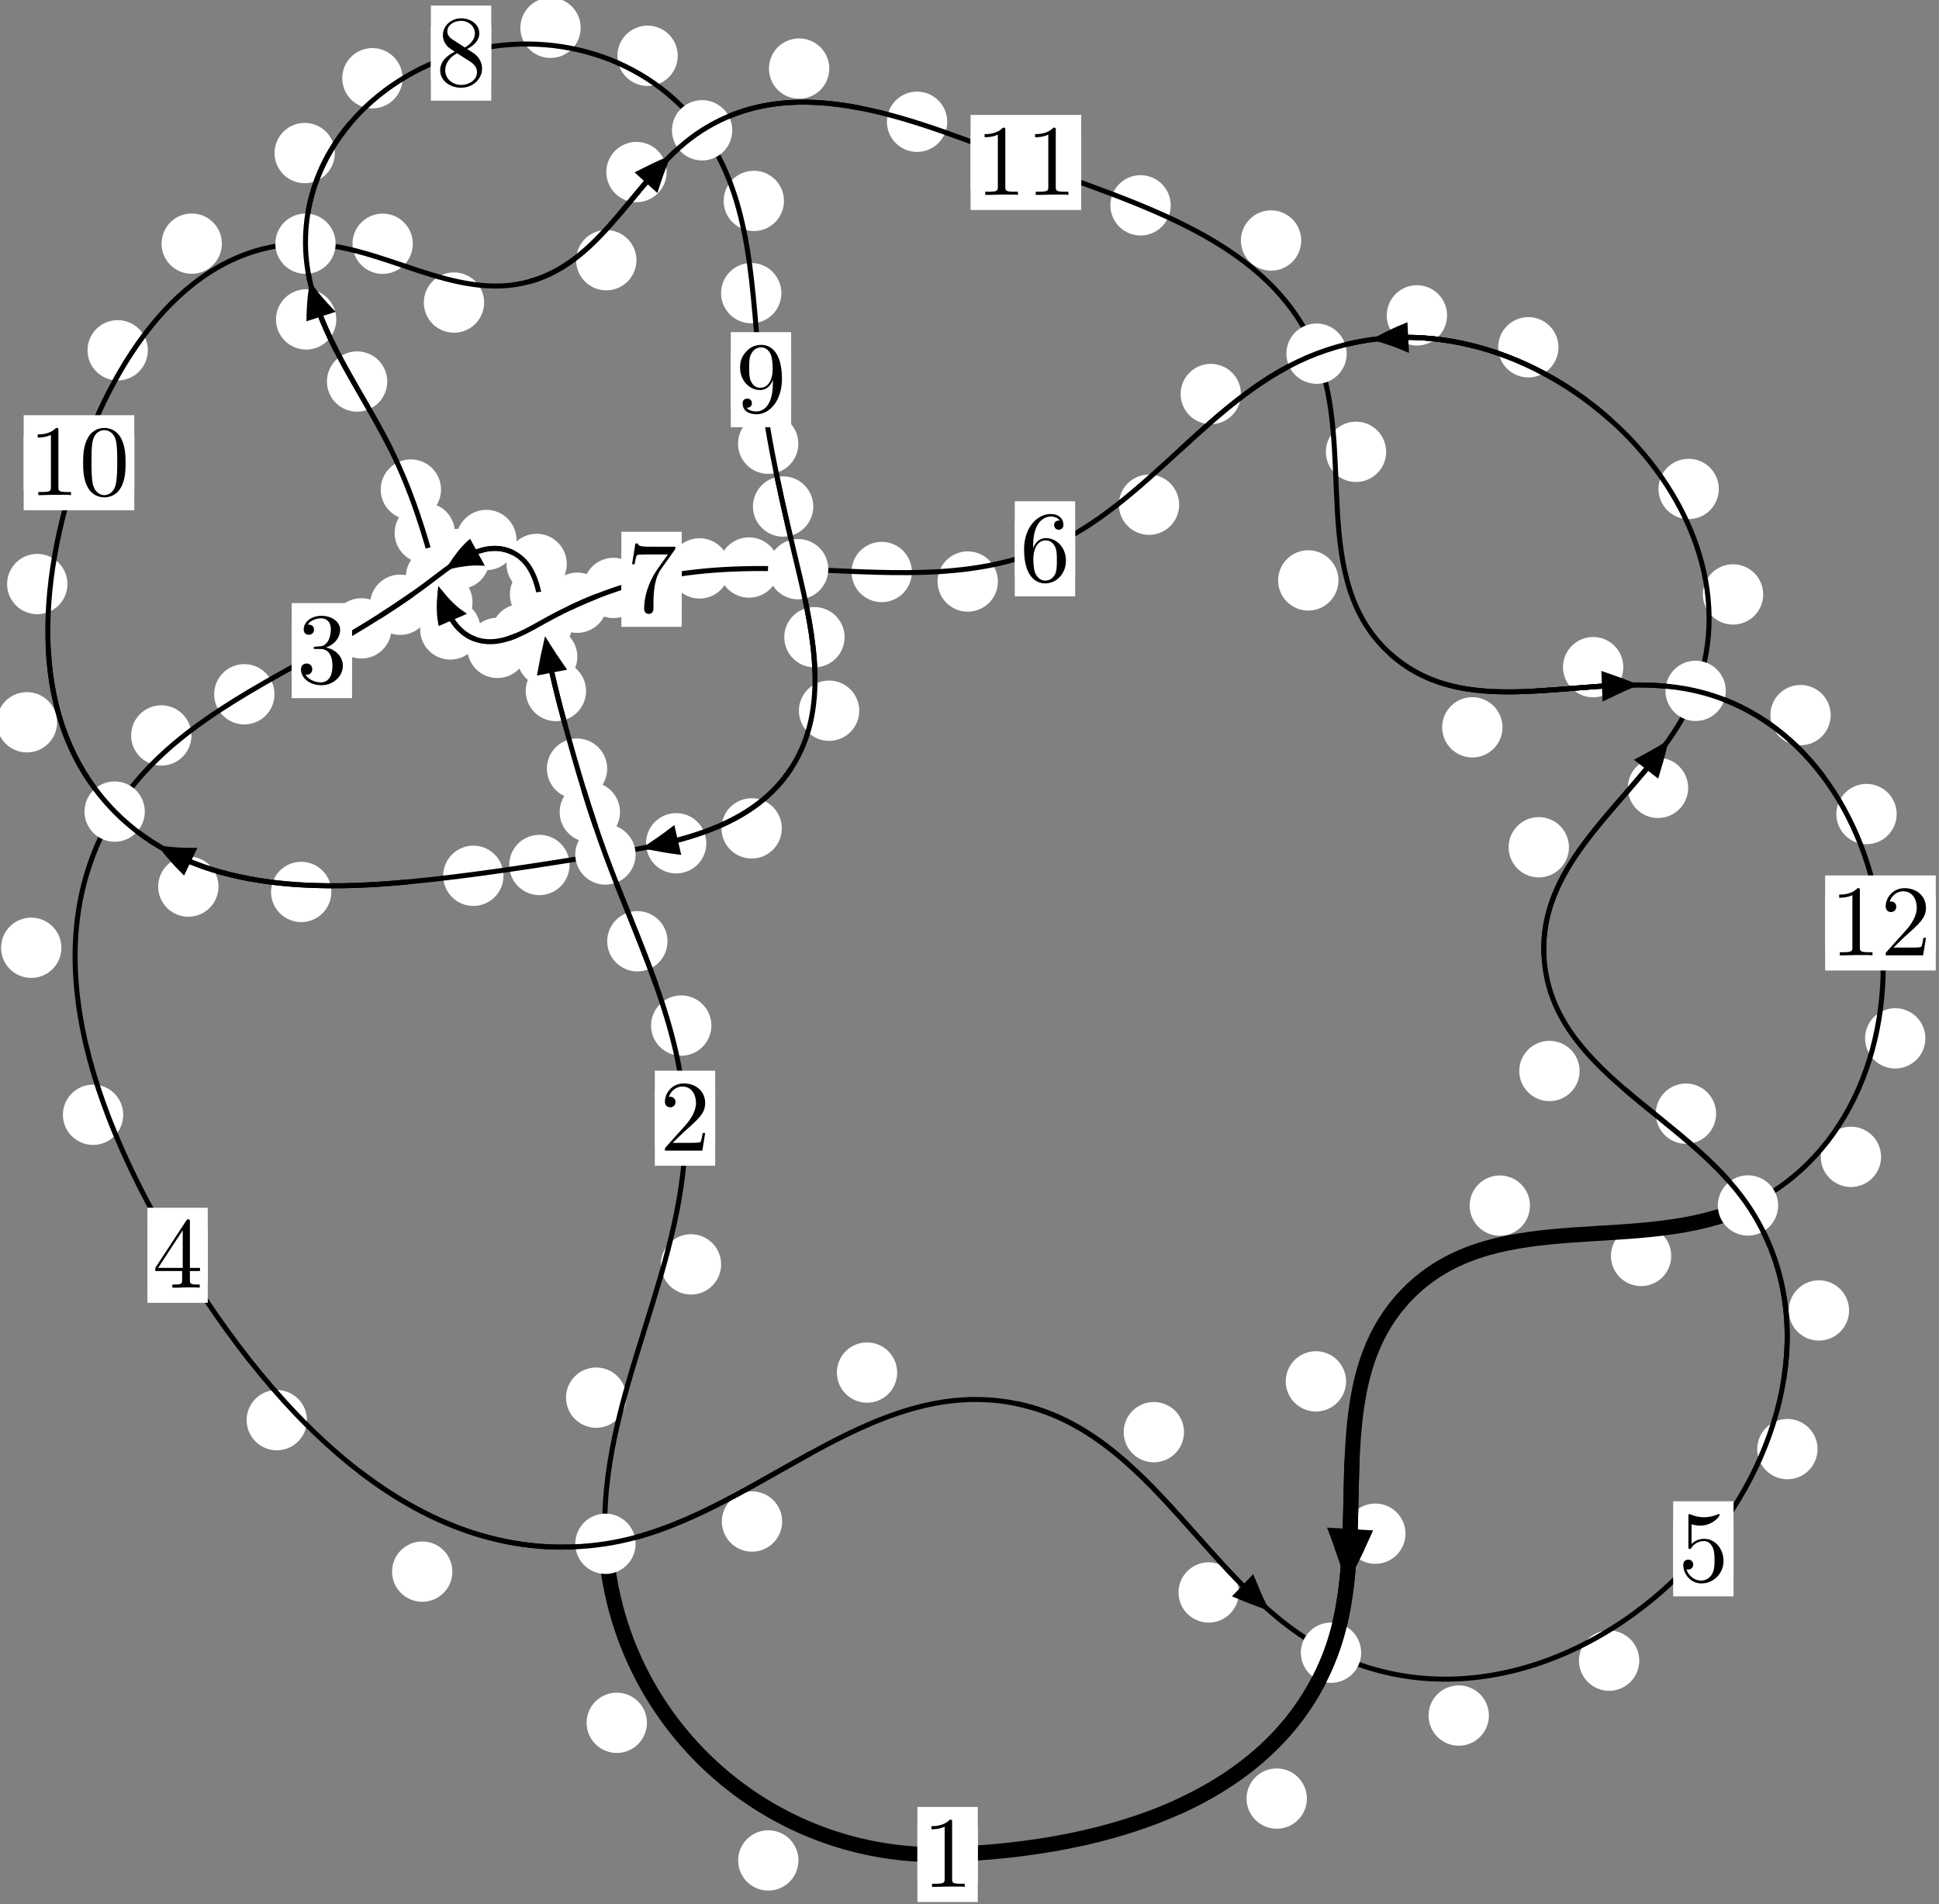 <?xml version="1.0"?>
<!-- Created by MetaPost 1.999 on 2021.07.05:2353 -->
<svg version="1.1" xmlns="http://www.w3.org/2000/svg" xmlns:xlink="http://www.w3.org/1999/xlink" width="192.158" height="188.737" viewBox="0 0 192.158 188.737">
<rect x="0" y="0" width="192.158" height="188.737" fill="#808080" stroke="none"/>
<!-- Original BoundingBox: -60.320724 -35.503189 131.837463 153.233368 -->
  <defs>
    <g transform="scale(0.01,0.01)" id="GLYPHcmr10_48">
      <path style="fill-rule: evenodd;" d="M460 -320C460 -400,455 -480,420 -554C374 -650,292 -666,250 -666C190 -666,117 -640,76 -547C44 -478,39 -400,39 -320C39 -245,43 -155,84 -79C127 2,200 22,249 22C303 22,379 1,423 -94C455 -163,460 -241,460 -320M249 -0C210 -0,151 -25,133 -121C122 -181,122 -273,122 -332C122 -396,122 -462,130 -516C149 -635,224 -644,249 -644C282 -644,348 -626,367 -527C377 -471,377 -395,377 -332C377 -257,377 -189,366 -125C351 -30,294 -0,249 -0"></path>
    </g>
    <g transform="scale(0.01,0.01)" id="GLYPHcmr10_49">
      <path style="fill-rule: evenodd;" d="M294 -640C294 -664,294 -666,271 -666C209 -602,121 -602,89 -602L89 -571C109 -571,168 -571,220 -597L220 -79C220 -43,217 -31,127 -31L95 -31L95 -0L257 -0L130 -3L217 -3L257 -3L297 -3L384 -3L419 -0L419 -31L387 -31C297 -31,294 -42,294 -79"></path>
    </g>
    <g transform="scale(0.01,0.01)" id="GLYPHcmr10_50">
      <path style="fill-rule: evenodd;" d="M127 -77L233 -180C389 -318,449 -372,449 -472C449 -586,359 -666,237 -666C124 -666,50 -574,50 -485C50 -429,100 -429,103 -429C120 -429,155 -441,155 -482C155 -508,137 -534,102 -534C94 -534,92 -534,89 -533C112 -598,166 -635,224 -635C315 -635,358 -554,358 -472C358 -392,308 -313,253 -251L61 -37C50 -26,50 -24,50 -0L421 -0L449 -174L424 -174C419 -144,412 -100,402 -85C395 -77,329 -77,307 -77"></path>
    </g>
    <g transform="scale(0.01,0.01)" id="GLYPHcmr10_51">
      <path style="fill-rule: evenodd;" d="M290 -352C372 -379,430 -449,430 -528C430 -610,342 -666,246 -666C145 -666,69 -606,69 -530C69 -497,91 -478,120 -478C151 -478,171 -500,171 -529C171 -579,124 -579,109 -579C140 -628,206 -641,242 -641C283 -641,338 -619,338 -529C338 -517,336 -459,310 -415C280 -367,246 -364,221 -363C213 -362,189 -360,182 -360C174 -359,167 -358,167 -348C167 -337,174 -337,191 -337L235 -337C317 -337,354 -269,354 -171C354 -35,285 -6,241 -6C198 -6,123 -23,88 -82C123 -77,154 -99,154 -137C154 -173,127 -193,98 -193C74 -193,42 -179,42 -135C42 -44,135 22,244 22C366 22,457 -69,457 -171C457 -253,394 -331,290 -352"></path>
    </g>
    <g transform="scale(0.01,0.01)" id="GLYPHcmr10_52">
      <path style="fill-rule: evenodd;" d="M294 -165L294 -78C294 -42,292 -31,218 -31L197 -31L197 -0L332 -0L238 -3L290 -3L332 -3L374 -3L427 -3L468 -0L468 -31L447 -31C373 -31,371 -42,371 -78L371 -165L471 -165L471 -196L371 -196L371 -651C371 -671,371 -677,355 -677C346 -677,343 -677,335 -665L28 -196L28 -165M300 -196L56 -196L300 -569"></path>
    </g>
    <g transform="scale(0.01,0.01)" id="GLYPHcmr10_53">
      <path style="fill-rule: evenodd;" d="M449 -201C449 -320,367 -420,259 -420C211 -420,168 -404,132 -369L132 -564C152 -558,185 -551,217 -551C340 -551,410 -642,410 -655C410 -661,407 -666,400 -666C399 -666,397 -666,392 -663C372 -654,323 -634,256 -634C216 -634,170 -641,123 -662C115 -665,113 -665,111 -665C101 -665,101 -657,101 -641L101 -345C101 -327,101 -319,115 -319C122 -319,124 -322,128 -328C139 -344,176 -398,257 -398C309 -398,334 -352,342 -334C358 -297,360 -258,360 -208C360 -173,360 -113,336 -71C312 -32,275 -6,229 -6C156 -6,99 -59,82 -118C85 -117,88 -116,99 -116C132 -116,149 -141,149 -165C149 -189,132 -214,99 -214C85 -214,50 -207,50 -161C50 -75,119 22,231 22C347 22,449 -74,449 -201"></path>
    </g>
    <g transform="scale(0.01,0.01)" id="GLYPHcmr10_54">
      <path style="fill-rule: evenodd;" d="M132 -328L132 -352C132 -605,256 -641,307 -641C331 -641,373 -635,395 -601C380 -601,340 -601,340 -556C340 -525,364 -510,386 -510C402 -510,432 -519,432 -558C432 -618,388 -666,305 -666C177 -666,42 -537,42 -316C42 -49,158 22,251 22C362 22,457 -72,457 -204C457 -331,368 -427,257 -427C189 -427,152 -376,132 -328M251 -6C188 -6,158 -66,152 -81C134 -128,134 -208,134 -226C134 -304,166 -404,256 -404C272 -404,318 -404,349 -342C367 -305,367 -254,367 -205C367 -157,367 -107,350 -71C320 -11,274 -6,251 -6"></path>
    </g>
    <g transform="scale(0.01,0.01)" id="GLYPHcmr10_55">
      <path style="fill-rule: evenodd;" d="M476 -609C485 -621,485 -623,485 -644L242 -644C120 -644,118 -657,114 -676L89 -676L56 -470L81 -470C84 -486,93 -549,106 -561C113 -567,191 -567,204 -567L411 -567C400 -551,321 -442,299 -409C209 -274,176 -135,176 -33C176 -23,176 22,222 22C268 22,268 -23,268 -33L268 -84C268 -139,271 -194,279 -248C283 -271,297 -357,341 -419"></path>
    </g>
    <g transform="scale(0.01,0.01)" id="GLYPHcmr10_56">
      <path style="fill-rule: evenodd;" d="M163 -457C117 -487,113 -521,113 -538C113 -599,178 -641,249 -641C322 -641,386 -589,386 -517C386 -460,347 -412,287 -377M309 -362C381 -399,430 -451,430 -517C430 -609,341 -666,250 -666C150 -666,69 -592,69 -499C69 -481,71 -436,113 -389C124 -377,161 -352,186 -335C128 -306,42 -250,42 -151C42 -45,144 22,249 22C362 22,457 -61,457 -168C457 -204,446 -249,408 -291C389 -312,373 -322,309 -362M209 -320L332 -242C360 -223,407 -193,407 -132C407 -58,332 -6,250 -6C164 -6,92 -68,92 -151C92 -209,124 -273,209 -320"></path>
    </g>
    <g transform="scale(0.01,0.01)" id="GLYPHcmr10_57">
      <path style="fill-rule: evenodd;" d="M367 -318L367 -286C367 -52,263 -6,205 -6C188 -6,134 -8,107 -42C151 -42,159 -71,159 -88C159 -119,135 -134,113 -134C97 -134,67 -125,67 -86C67 -19,121 22,206 22C335 22,457 -114,457 -329C457 -598,342 -666,253 -666C198 -666,149 -648,106 -603C65 -558,42 -516,42 -441C42 -316,130 -218,242 -218C303 -218,344 -260,367 -318M243 -241C227 -241,181 -241,150 -304C132 -341,132 -391,132 -440C132 -494,132 -541,153 -578C180 -628,218 -641,253 -641C299 -641,332 -607,349 -562C361 -530,365 -467,365 -421C365 -338,331 -241,243 -241"></path>
    </g>
  </defs>
  <path d="M79.129 184.38C79.129 183.588,78.814 182.827,78.254 182.267C77.693 181.707,76.933 181.392,76.14 181.392C75.348 181.392,74.587 181.707,74.027 182.267C73.466 182.827,73.152 183.588,73.152 184.38C73.152 185.173,73.466 185.933,74.027 186.494C74.587 187.054,75.348 187.369,76.14 187.369C76.933 187.369,77.693 187.054,78.254 186.494C78.814 185.933,79.129 185.173,79.129 184.38Z" style="fill: rgb(100%,100%,100%);stroke: none;"></path>
  <path d="M96.897 183.793C96.897 183,96.582 182.24,96.021 181.68C95.461 181.119,94.701 180.804,93.908 180.804C93.115 180.804,92.355 181.119,91.795 181.68C91.234 182.24,90.919 183,90.919 183.793C90.919 184.586,91.234 185.346,91.795 185.906C92.355 186.467,93.115 186.782,93.908 186.782C94.701 186.782,95.461 186.467,96.021 185.906C96.582 185.346,96.897 184.586,96.897 183.793Z" style="fill: rgb(100%,100%,100%);stroke: none;"></path>
  <path d="M62.073 138.516C62.073 137.723,61.758 136.963,61.197 136.402C60.637 135.842,59.877 135.527,59.084 135.527C58.291 135.527,57.531 135.842,56.971 136.402C56.41 136.963,56.095 137.723,56.095 138.516C56.095 139.308,56.41 140.069,56.971 140.629C57.531 141.19,58.291 141.505,59.084 141.505C59.877 141.505,60.637 141.19,61.197 140.629C61.758 140.069,62.073 139.308,62.073 138.516Z" style="fill: rgb(100%,100%,100%);stroke: none;"></path>
  <path d="M64.111 170.742C64.111 169.949,63.796 169.189,63.235 168.629C62.675 168.068,61.915 167.753,61.122 167.753C60.329 167.753,59.569 168.068,59.009 168.629C58.448 169.189,58.133 169.949,58.133 170.742C58.133 171.535,58.448 172.295,59.009 172.855C59.569 173.416,60.329 173.731,61.122 173.731C61.915 173.731,62.675 173.416,63.235 172.855C63.796 172.295,64.111 171.535,64.111 170.742Z" style="fill: rgb(100%,100%,100%);stroke: none;"></path>
  <path d="M70.499 101.64C70.499 100.847,70.184 100.087,69.623 99.527C69.063 98.966,68.303 98.651,67.51 98.651C66.717 98.651,65.957 98.966,65.397 99.527C64.836 100.087,64.521 100.847,64.521 101.64C64.521 102.433,64.836 103.193,65.397 103.753C65.957 104.314,66.717 104.629,67.51 104.629C68.303 104.629,69.063 104.314,69.623 103.753C70.184 103.193,70.499 102.433,70.499 101.64Z" style="fill: rgb(100%,100%,100%);stroke: none;"></path>
  <path d="M71.466 125.309C71.466 124.516,71.151 123.756,70.59 123.196C70.03 122.635,69.27 122.32,68.477 122.32C67.684 122.32,66.924 122.635,66.364 123.196C65.803 123.756,65.488 124.516,65.488 125.309C65.488 126.102,65.803 126.862,66.364 127.422C66.924 127.983,67.684 128.298,68.477 128.298C69.27 128.298,70.03 127.983,70.59 127.422C71.151 126.862,71.466 126.102,71.466 125.309Z" style="fill: rgb(100%,100%,100%);stroke: none;"></path>
  <path d="M61.442 80.48C61.442 79.687,61.127 78.927,60.566 78.367C60.006 77.806,59.246 77.491,58.453 77.491C57.66 77.491,56.9 77.806,56.34 78.367C55.779 78.927,55.464 79.687,55.464 80.48C55.464 81.273,55.779 82.033,56.34 82.593C56.9 83.154,57.66 83.469,58.453 83.469C59.246 83.469,60.006 83.154,60.566 82.593C61.127 82.033,61.442 81.273,61.442 80.48Z" style="fill: rgb(100%,100%,100%);stroke: none;"></path>
  <path d="M66.151 93.286C66.151 92.493,65.836 91.733,65.276 91.173C64.715 90.612,63.955 90.297,63.162 90.297C62.37 90.297,61.61 90.612,61.049 91.173C60.489 91.733,60.174 92.493,60.174 93.286C60.174 94.079,60.489 94.839,61.049 95.399C61.61 95.96,62.37 96.275,63.162 96.275C63.955 96.275,64.715 95.96,65.276 95.399C65.836 94.839,66.151 94.079,66.151 93.286Z" style="fill: rgb(100%,100%,100%);stroke: none;"></path>
  <path d="M58.079 68.486C58.079 67.693,57.764 66.933,57.203 66.372C56.643 65.812,55.883 65.497,55.09 65.497C54.297 65.497,53.537 65.812,52.977 66.372C52.416 66.933,52.101 67.693,52.101 68.486C52.101 69.278,52.416 70.038,52.977 70.599C53.537 71.159,54.297 71.474,55.09 71.474C55.883 71.474,56.643 71.159,57.203 70.599C57.764 70.038,58.079 69.278,58.079 68.486Z" style="fill: rgb(100%,100%,100%);stroke: none;"></path>
  <path d="M60.173 76.179C60.173 75.386,59.859 74.626,59.298 74.065C58.738 73.505,57.977 73.19,57.185 73.19C56.392 73.19,55.632 73.505,55.071 74.065C54.511 74.626,54.196 75.386,54.196 76.179C54.196 76.971,54.511 77.732,55.071 78.292C55.632 78.853,56.392 79.167,57.185 79.167C57.977 79.167,58.738 78.853,59.298 78.292C59.859 77.732,60.173 76.971,60.173 76.179Z" style="fill: rgb(100%,100%,100%);stroke: none;"></path>
  <path d="M56.506 58.909C56.506 58.116,56.191 57.356,55.631 56.796C55.07 56.235,54.31 55.92,53.518 55.92C52.725 55.92,51.965 56.235,51.404 56.796C50.844 57.356,50.529 58.116,50.529 58.909C50.529 59.702,50.844 60.462,51.404 61.022C51.965 61.583,52.725 61.898,53.518 61.898C54.31 61.898,55.07 61.583,55.631 61.022C56.191 60.462,56.506 59.702,56.506 58.909Z" style="fill: rgb(100%,100%,100%);stroke: none;"></path>
  <path d="M57.215 65.094C57.215 64.301,56.9 63.541,56.339 62.98C55.779 62.42,55.019 62.105,54.226 62.105C53.433 62.105,52.673 62.42,52.113 62.98C51.552 63.541,51.237 64.301,51.237 65.094C51.237 65.886,51.552 66.647,52.113 67.207C52.673 67.768,53.433 68.082,54.226 68.082C55.019 68.082,55.779 67.768,56.339 67.207C56.9 66.647,57.215 65.886,57.215 65.094Z" style="fill: rgb(100%,100%,100%);stroke: none;"></path>
  <path d="M51.188 53.517C51.188 52.724,50.873 51.964,50.312 51.403C49.752 50.843,48.992 50.528,48.199 50.528C47.406 50.528,46.646 50.843,46.086 51.403C45.525 51.964,45.21 52.724,45.21 53.517C45.21 54.309,45.525 55.069,46.086 55.63C46.646 56.19,47.406 56.505,48.199 56.505C48.992 56.505,49.752 56.19,50.312 55.63C50.873 55.069,51.188 54.309,51.188 53.517Z" style="fill: rgb(100%,100%,100%);stroke: none;"></path>
  <path d="M56.17 55.891C56.17 55.098,55.855 54.338,55.294 53.778C54.734 53.217,53.974 52.902,53.181 52.902C52.388 52.902,51.628 53.217,51.068 53.778C50.507 54.338,50.192 55.098,50.192 55.891C50.192 56.684,50.507 57.444,51.068 58.004C51.628 58.565,52.388 58.88,53.181 58.88C53.974 58.88,54.734 58.565,55.294 58.004C55.855 57.444,56.17 56.684,56.17 55.891Z" style="fill: rgb(100%,100%,100%);stroke: none;"></path>
  <path d="M42.643 59.935C42.643 59.142,42.328 58.382,41.768 57.822C41.207 57.261,40.447 56.946,39.654 56.946C38.862 56.946,38.101 57.261,37.541 57.822C36.98 58.382,36.666 59.142,36.666 59.935C36.666 60.728,36.98 61.488,37.541 62.048C38.101 62.609,38.862 62.924,39.654 62.924C40.447 62.924,41.207 62.609,41.768 62.048C42.328 61.488,42.643 60.728,42.643 59.935Z" style="fill: rgb(100%,100%,100%);stroke: none;"></path>
  <path d="M48.515 55.389C48.515 54.596,48.2 53.836,47.639 53.275C47.079 52.715,46.319 52.4,45.526 52.4C44.733 52.4,43.973 52.715,43.413 53.275C42.852 53.836,42.537 54.596,42.537 55.389C42.537 56.181,42.852 56.941,43.413 57.502C43.973 58.062,44.733 58.377,45.526 58.377C46.319 58.377,47.079 58.062,47.639 57.502C48.2 56.941,48.515 56.181,48.515 55.389Z" style="fill: rgb(100%,100%,100%);stroke: none;"></path>
  <path d="M27.202 68.808C27.202 68.016,26.887 67.255,26.326 66.695C25.766 66.135,25.006 65.82,24.213 65.82C23.42 65.82,22.66 66.135,22.1 66.695C21.539 67.255,21.224 68.016,21.224 68.808C21.224 69.601,21.539 70.361,22.1 70.922C22.66 71.482,23.42 71.797,24.213 71.797C25.006 71.797,25.766 71.482,26.326 70.922C26.887 70.361,27.202 69.601,27.202 68.808Z" style="fill: rgb(100%,100%,100%);stroke: none;"></path>
  <path d="M38.8 62.276C38.8 61.483,38.485 60.723,37.925 60.162C37.364 59.602,36.604 59.287,35.811 59.287C35.019 59.287,34.259 59.602,33.698 60.162C33.138 60.723,32.823 61.483,32.823 62.276C32.823 63.068,33.138 63.828,33.698 64.389C34.259 64.949,35.019 65.264,35.811 65.264C36.604 65.264,37.364 64.949,37.925 64.389C38.485 63.828,38.8 63.068,38.8 62.276Z" style="fill: rgb(100%,100%,100%);stroke: none;"></path>
  <path d="M6.084 93.931C6.084 93.138,5.769 92.378,5.208 91.817C4.648 91.257,3.887 90.942,3.095 90.942C2.302 90.942,1.542 91.257,0.981 91.817C0.421 92.378,0.106 93.138,0.106 93.931C0.106 94.723,0.421 95.483,0.981 96.044C1.542 96.604,2.302 96.919,3.095 96.919C3.887 96.919,4.648 96.604,5.208 96.044C5.769 95.483,6.084 94.723,6.084 93.931Z" style="fill: rgb(100%,100%,100%);stroke: none;"></path>
  <path d="M18.973 72.888C18.973 72.095,18.658 71.335,18.097 70.775C17.537 70.214,16.777 69.899,15.984 69.899C15.191 69.899,14.431 70.214,13.871 70.775C13.31 71.335,12.995 72.095,12.995 72.888C12.995 73.681,13.31 74.441,13.871 75.001C14.431 75.562,15.191 75.877,15.984 75.877C16.777 75.877,17.537 75.562,18.097 75.001C18.658 74.441,18.973 73.681,18.973 72.888Z" style="fill: rgb(100%,100%,100%);stroke: none;"></path>
  <path d="M30.419 140.747C30.419 139.955,30.104 139.195,29.543 138.634C28.983 138.074,28.223 137.759,27.43 137.759C26.637 137.759,25.877 138.074,25.317 138.634C24.756 139.195,24.441 139.955,24.441 140.747C24.441 141.54,24.756 142.3,25.317 142.861C25.877 143.421,26.637 143.736,27.43 143.736C28.223 143.736,28.983 143.421,29.543 142.861C30.104 142.3,30.419 141.54,30.419 140.747Z" style="fill: rgb(100%,100%,100%);stroke: none;"></path>
  <path d="M12.212 110.483C12.212 109.69,11.897 108.93,11.336 108.369C10.776 107.809,10.016 107.494,9.223 107.494C8.43 107.494,7.67 107.809,7.11 108.369C6.549 108.93,6.234 109.69,6.234 110.483C6.234 111.275,6.549 112.036,7.11 112.596C7.67 113.157,8.43 113.471,9.223 113.471C10.016 113.471,10.776 113.157,11.336 112.596C11.897 112.036,12.212 111.275,12.212 110.483Z" style="fill: rgb(100%,100%,100%);stroke: none;"></path>
  <path d="M77.513 150.793C77.513 150,77.198 149.24,76.638 148.68C76.077 148.119,75.317 147.804,74.524 147.804C73.732 147.804,72.971 148.119,72.411 148.68C71.85 149.24,71.536 150,71.536 150.793C71.536 151.586,71.85 152.346,72.411 152.906C72.971 153.467,73.732 153.782,74.524 153.782C75.317 153.782,76.077 153.467,76.638 152.906C77.198 152.346,77.513 151.586,77.513 150.793Z" style="fill: rgb(100%,100%,100%);stroke: none;"></path>
  <path d="M44.831 155.759C44.831 154.966,44.517 154.206,43.956 153.646C43.396 153.085,42.635 152.77,41.843 152.77C41.05 152.77,40.29 153.085,39.729 153.646C39.169 154.206,38.854 154.966,38.854 155.759C38.854 156.552,39.169 157.312,39.729 157.872C40.29 158.433,41.05 158.748,41.843 158.748C42.635 158.748,43.396 158.433,43.956 157.872C44.517 157.312,44.831 156.552,44.831 155.759Z" style="fill: rgb(100%,100%,100%);stroke: none;"></path>
  <path d="M117.337 141.937C117.337 141.144,117.022 140.384,116.462 139.823C115.901 139.263,115.141 138.948,114.348 138.948C113.556 138.948,112.795 139.263,112.235 139.823C111.674 140.384,111.359 141.144,111.359 141.937C111.359 142.729,111.674 143.489,112.235 144.05C112.795 144.61,113.556 144.925,114.348 144.925C115.141 144.925,115.901 144.61,116.462 144.05C117.022 143.489,117.337 142.729,117.337 141.937Z" style="fill: rgb(100%,100%,100%);stroke: none;"></path>
  <path d="M88.912 136.031C88.912 135.238,88.597 134.478,88.037 133.917C87.476 133.357,86.716 133.042,85.923 133.042C85.131 133.042,84.37 133.357,83.81 133.917C83.25 134.478,82.935 135.238,82.935 136.031C82.935 136.823,83.25 137.584,83.81 138.144C84.37 138.704,85.131 139.019,85.923 139.019C86.716 139.019,87.476 138.704,88.037 138.144C88.597 137.584,88.912 136.823,88.912 136.031Z" style="fill: rgb(100%,100%,100%);stroke: none;"></path>
  <path d="M147.551 170.024C147.551 169.231,147.236 168.471,146.676 167.91C146.115 167.35,145.355 167.035,144.562 167.035C143.77 167.035,143.009 167.35,142.449 167.91C141.888 168.471,141.573 169.231,141.573 170.024C141.573 170.816,141.888 171.576,142.449 172.137C143.009 172.697,143.77 173.012,144.562 173.012C145.355 173.012,146.115 172.697,146.676 172.137C147.236 171.576,147.551 170.816,147.551 170.024Z" style="fill: rgb(100%,100%,100%);stroke: none;"></path>
  <path d="M122.769 157.823C122.769 157.03,122.454 156.27,121.893 155.71C121.333 155.149,120.573 154.834,119.78 154.834C118.987 154.834,118.227 155.149,117.667 155.71C117.106 156.27,116.791 157.03,116.791 157.823C116.791 158.616,117.106 159.376,117.667 159.936C118.227 160.497,118.987 160.812,119.78 160.812C120.573 160.812,121.333 160.497,121.893 159.936C122.454 159.376,122.769 158.616,122.769 157.823Z" style="fill: rgb(100%,100%,100%);stroke: none;"></path>
  <path d="M180.121 143.617C180.121 142.824,179.807 142.064,179.246 141.504C178.686 140.943,177.925 140.628,177.133 140.628C176.34 140.628,175.58 140.943,175.019 141.504C174.459 142.064,174.144 142.824,174.144 143.617C174.144 144.41,174.459 145.17,175.019 145.73C175.58 146.291,176.34 146.606,177.133 146.606C177.925 146.606,178.686 146.291,179.246 145.73C179.807 145.17,180.121 144.41,180.121 143.617Z" style="fill: rgb(100%,100%,100%);stroke: none;"></path>
  <path d="M162.454 164.58C162.454 163.788,162.139 163.027,161.579 162.467C161.018 161.906,160.258 161.591,159.465 161.591C158.673 161.591,157.913 161.906,157.352 162.467C156.792 163.027,156.477 163.788,156.477 164.58C156.477 165.373,156.792 166.133,157.352 166.694C157.913 167.254,158.673 167.569,159.465 167.569C160.258 167.569,161.018 167.254,161.579 166.694C162.139 166.133,162.454 165.373,162.454 164.58Z" style="fill: rgb(100%,100%,100%);stroke: none;"></path>
  <path d="M170.069 110.373C170.069 109.58,169.754 108.82,169.194 108.26C168.633 107.699,167.873 107.384,167.08 107.384C166.288 107.384,165.528 107.699,164.967 108.26C164.407 108.82,164.092 109.58,164.092 110.373C164.092 111.166,164.407 111.926,164.967 112.486C165.528 113.047,166.288 113.362,167.08 113.362C167.873 113.362,168.633 113.047,169.194 112.486C169.754 111.926,170.069 111.166,170.069 110.373Z" style="fill: rgb(100%,100%,100%);stroke: none;"></path>
  <path d="M183.246 129.875C183.246 129.082,182.931 128.322,182.371 127.762C181.811 127.201,181.05 126.886,180.258 126.886C179.465 126.886,178.705 127.201,178.144 127.762C177.584 128.322,177.269 129.082,177.269 129.875C177.269 130.668,177.584 131.428,178.144 131.988C178.705 132.549,179.465 132.864,180.258 132.864C181.05 132.864,181.811 132.549,182.371 131.988C182.931 131.428,183.246 130.668,183.246 129.875Z" style="fill: rgb(100%,100%,100%);stroke: none;"></path>
  <path d="M155.485 83.969C155.485 83.177,155.17 82.416,154.609 81.856C154.049 81.296,153.289 80.981,152.496 80.981C151.703 80.981,150.943 81.296,150.383 81.856C149.822 82.416,149.507 83.177,149.507 83.969C149.507 84.762,149.822 85.522,150.383 86.083C150.943 86.643,151.703 86.958,152.496 86.958C153.289 86.958,154.049 86.643,154.609 86.083C155.17 85.522,155.485 84.762,155.485 83.969Z" style="fill: rgb(100%,100%,100%);stroke: none;"></path>
  <path d="M156.541 106.143C156.541 105.35,156.226 104.59,155.665 104.029C155.105 103.469,154.345 103.154,153.552 103.154C152.759 103.154,151.999 103.469,151.439 104.029C150.878 104.59,150.563 105.35,150.563 106.143C150.563 106.935,150.878 107.695,151.439 108.256C151.999 108.816,152.759 109.131,153.552 109.131C154.345 109.131,155.105 108.816,155.665 108.256C156.226 107.695,156.541 106.935,156.541 106.143Z" style="fill: rgb(100%,100%,100%);stroke: none;"></path>
  <path d="M174.736 58.911C174.736 58.118,174.421 57.358,173.86 56.797C173.3 56.237,172.539 55.922,171.747 55.922C170.954 55.922,170.194 56.237,169.633 56.797C169.073 57.358,168.758 58.118,168.758 58.911C168.758 59.703,169.073 60.464,169.633 61.024C170.194 61.585,170.954 61.9,171.747 61.9C172.539 61.9,173.3 61.585,173.86 61.024C174.421 60.464,174.736 59.703,174.736 58.911Z" style="fill: rgb(100%,100%,100%);stroke: none;"></path>
  <path d="M167.299 78.083C167.299 77.29,166.984 76.53,166.423 75.969C165.863 75.409,165.103 75.094,164.31 75.094C163.517 75.094,162.757 75.409,162.197 75.969C161.636 76.53,161.321 77.29,161.321 78.083C161.321 78.875,161.636 79.636,162.197 80.196C162.757 80.756,163.517 81.071,164.31 81.071C165.103 81.071,165.863 80.756,166.423 80.196C166.984 79.636,167.299 78.875,167.299 78.083Z" style="fill: rgb(100%,100%,100%);stroke: none;"></path>
  <path d="M154.447 34.418C154.447 33.625,154.133 32.865,153.572 32.305C153.012 31.744,152.251 31.429,151.459 31.429C150.666 31.429,149.906 31.744,149.345 32.305C148.785 32.865,148.47 33.625,148.47 34.418C148.47 35.211,148.785 35.971,149.345 36.531C149.906 37.092,150.666 37.407,151.459 37.407C152.251 37.407,153.012 37.092,153.572 36.531C154.133 35.971,154.447 35.211,154.447 34.418Z" style="fill: rgb(100%,100%,100%);stroke: none;"></path>
  <path d="M170.336 48.459C170.336 47.666,170.021 46.906,169.461 46.346C168.9 45.785,168.14 45.47,167.347 45.47C166.555 45.47,165.795 45.785,165.234 46.346C164.674 46.906,164.359 47.666,164.359 48.459C164.359 49.252,164.674 50.012,165.234 50.572C165.795 51.133,166.555 51.448,167.347 51.448C168.14 51.448,168.9 51.133,169.461 50.572C170.021 50.012,170.336 49.252,170.336 48.459Z" style="fill: rgb(100%,100%,100%);stroke: none;"></path>
  <path d="M122.978 39.051C122.978 38.258,122.663 37.498,122.103 36.938C121.542 36.377,120.782 36.062,119.99 36.062C119.197 36.062,118.437 36.377,117.876 36.938C117.316 37.498,117.001 38.258,117.001 39.051C117.001 39.844,117.316 40.604,117.876 41.164C118.437 41.725,119.197 42.04,119.99 42.04C120.782 42.04,121.542 41.725,122.103 41.164C122.663 40.604,122.978 39.844,122.978 39.051Z" style="fill: rgb(100%,100%,100%);stroke: none;"></path>
  <path d="M143.407 31.257C143.407 30.464,143.092 29.704,142.531 29.143C141.971 28.583,141.21 28.268,140.418 28.268C139.625 28.268,138.865 28.583,138.304 29.143C137.744 29.704,137.429 30.464,137.429 31.257C137.429 32.049,137.744 32.81,138.304 33.37C138.865 33.931,139.625 34.246,140.418 34.246C141.21 34.246,141.971 33.931,142.531 33.37C143.092 32.81,143.407 32.049,143.407 31.257Z" style="fill: rgb(100%,100%,100%);stroke: none;"></path>
  <path d="M98.891 57.633C98.891 56.841,98.576 56.08,98.016 55.52C97.455 54.96,96.695 54.645,95.902 54.645C95.11 54.645,94.35 54.96,93.789 55.52C93.229 56.08,92.914 56.841,92.914 57.633C92.914 58.426,93.229 59.186,93.789 59.747C94.35 60.307,95.11 60.622,95.902 60.622C96.695 60.622,97.455 60.307,98.016 59.747C98.576 59.186,98.891 58.426,98.891 57.633Z" style="fill: rgb(100%,100%,100%);stroke: none;"></path>
  <path d="M116.858 50.02C116.858 49.228,116.543 48.467,115.982 47.907C115.422 47.346,114.662 47.032,113.869 47.032C113.076 47.032,112.316 47.346,111.756 47.907C111.195 48.467,110.88 49.228,110.88 50.02C110.88 50.813,111.195 51.573,111.756 52.134C112.316 52.694,113.076 53.009,113.869 53.009C114.662 53.009,115.422 52.694,115.982 52.134C116.543 51.573,116.858 50.813,116.858 50.02Z" style="fill: rgb(100%,100%,100%);stroke: none;"></path>
  <path d="M77.214 56.245C77.214 55.452,76.899 54.692,76.339 54.132C75.778 53.571,75.018 53.256,74.225 53.256C73.433 53.256,72.673 53.571,72.112 54.132C71.552 54.692,71.237 55.452,71.237 56.245C71.237 57.038,71.552 57.798,72.112 58.358C72.673 58.919,73.433 59.234,74.225 59.234C75.018 59.234,75.778 58.919,76.339 58.358C76.899 57.798,77.214 57.038,77.214 56.245Z" style="fill: rgb(100%,100%,100%);stroke: none;"></path>
  <path d="M90.366 56.689C90.366 55.896,90.051 55.136,89.49 54.576C88.93 54.015,88.17 53.7,87.377 53.7C86.584 53.7,85.824 54.015,85.264 54.576C84.703 55.136,84.388 55.896,84.388 56.689C84.388 57.482,84.703 58.242,85.264 58.802C85.824 59.363,86.584 59.678,87.377 59.678C88.17 59.678,88.93 59.363,89.49 58.802C90.051 58.242,90.366 57.482,90.366 56.689Z" style="fill: rgb(100%,100%,100%);stroke: none;"></path>
  <path d="M63.788 58.269C63.788 57.476,63.473 56.716,62.912 56.156C62.352 55.595,61.592 55.28,60.799 55.28C60.006 55.28,59.246 55.595,58.686 56.156C58.125 56.716,57.81 57.476,57.81 58.269C57.81 59.062,58.125 59.822,58.686 60.382C59.246 60.943,60.006 61.258,60.799 61.258C61.592 61.258,62.352 60.943,62.912 60.382C63.473 59.822,63.788 59.062,63.788 58.269Z" style="fill: rgb(100%,100%,100%);stroke: none;"></path>
  <path d="M72.313 56.333C72.313 55.54,71.998 54.78,71.438 54.22C70.877 53.659,70.117 53.344,69.324 53.344C68.532 53.344,67.771 53.659,67.211 54.22C66.65 54.78,66.335 55.54,66.335 56.333C66.335 57.126,66.65 57.886,67.211 58.446C67.771 59.007,68.532 59.322,69.324 59.322C70.117 59.322,70.877 59.007,71.438 58.446C71.998 57.886,72.313 57.126,72.313 56.333Z" style="fill: rgb(100%,100%,100%);stroke: none;"></path>
  <path d="M54.642 62.843C54.642 62.051,54.328 61.29,53.767 60.73C53.207 60.17,52.446 59.855,51.654 59.855C50.861 59.855,50.101 60.17,49.54 60.73C48.98 61.29,48.665 62.051,48.665 62.843C48.665 63.636,48.98 64.396,49.54 64.957C50.101 65.517,50.861 65.832,51.654 65.832C52.446 65.832,53.207 65.517,53.767 64.957C54.328 64.396,54.642 63.636,54.642 62.843Z" style="fill: rgb(100%,100%,100%);stroke: none;"></path>
  <path d="M60.188 59.733C60.188 58.94,59.873 58.18,59.313 57.62C58.753 57.059,57.992 56.744,57.2 56.744C56.407 56.744,55.647 57.059,55.086 57.62C54.526 58.18,54.211 58.94,54.211 59.733C54.211 60.526,54.526 61.286,55.086 61.846C55.647 62.407,56.407 62.722,57.2 62.722C57.992 62.722,58.753 62.407,59.313 61.846C59.873 61.286,60.188 60.526,60.188 59.733Z" style="fill: rgb(100%,100%,100%);stroke: none;"></path>
  <path d="M47.617 62.382C47.617 61.59,47.302 60.83,46.741 60.269C46.181 59.709,45.421 59.394,44.628 59.394C43.835 59.394,43.075 59.709,42.515 60.269C41.954 60.83,41.639 61.59,41.639 62.382C41.639 63.175,41.954 63.935,42.515 64.496C43.075 65.056,43.835 65.371,44.628 65.371C45.421 65.371,46.181 65.056,46.741 64.496C47.302 63.935,47.617 63.175,47.617 62.382Z" style="fill: rgb(100%,100%,100%);stroke: none;"></path>
  <path d="M52.283 64.21C52.283 63.418,51.968 62.657,51.408 62.097C50.847 61.536,50.087 61.221,49.295 61.221C48.502 61.221,47.742 61.536,47.181 62.097C46.621 62.657,46.306 63.418,46.306 64.21C46.306 65.003,46.621 65.763,47.181 66.324C47.742 66.884,48.502 67.199,49.295 67.199C50.087 67.199,50.847 66.884,51.408 66.324C51.968 65.763,52.283 65.003,52.283 64.21Z" style="fill: rgb(100%,100%,100%);stroke: none;"></path>
  <path d="M45.088 52.82C45.088 52.027,44.773 51.267,44.212 50.706C43.652 50.146,42.891 49.831,42.099 49.831C41.306 49.831,40.546 50.146,39.985 50.706C39.425 51.267,39.11 52.027,39.11 52.82C39.11 53.612,39.425 54.372,39.985 54.933C40.546 55.493,41.306 55.808,42.099 55.808C42.891 55.808,43.652 55.493,44.212 54.933C44.773 54.372,45.088 53.612,45.088 52.82Z" style="fill: rgb(100%,100%,100%);stroke: none;"></path>
  <path d="M46.828 59.681C46.828 58.888,46.513 58.128,45.953 57.567C45.392 57.007,44.632 56.692,43.84 56.692C43.047 56.692,42.287 57.007,41.726 57.567C41.166 58.128,40.851 58.888,40.851 59.681C40.851 60.473,41.166 61.234,41.726 61.794C42.287 62.355,43.047 62.67,43.84 62.67C44.632 62.67,45.392 62.355,45.953 61.794C46.513 61.234,46.828 60.473,46.828 59.681Z" style="fill: rgb(100%,100%,100%);stroke: none;"></path>
  <path d="M38.377 37.812C38.377 37.02,38.062 36.26,37.501 35.699C36.941 35.139,36.181 34.824,35.388 34.824C34.595 34.824,33.835 35.139,33.275 35.699C32.714 36.26,32.399 37.02,32.399 37.812C32.399 38.605,32.714 39.365,33.275 39.926C33.835 40.486,34.595 40.801,35.388 40.801C36.181 40.801,36.941 40.486,37.501 39.926C38.062 39.365,38.377 38.605,38.377 37.812Z" style="fill: rgb(100%,100%,100%);stroke: none;"></path>
  <path d="M43.706 48.517C43.706 47.724,43.391 46.964,42.83 46.403C42.27 45.843,41.51 45.528,40.717 45.528C39.924 45.528,39.164 45.843,38.604 46.403C38.043 46.964,37.728 47.724,37.728 48.517C37.728 49.309,38.043 50.07,38.604 50.63C39.164 51.191,39.924 51.505,40.717 51.505C41.51 51.505,42.27 51.191,42.83 50.63C43.391 50.07,43.706 49.309,43.706 48.517Z" style="fill: rgb(100%,100%,100%);stroke: none;"></path>
  <path d="M33.186 15.169C33.186 14.376,32.871 13.616,32.31 13.055C31.75 12.495,30.99 12.18,30.197 12.18C29.404 12.18,28.644 12.495,28.084 13.055C27.523 13.616,27.208 14.376,27.208 15.169C27.208 15.962,27.523 16.722,28.084 17.282C28.644 17.843,29.404 18.158,30.197 18.158C30.99 18.158,31.75 17.843,32.31 17.282C32.871 16.722,33.186 15.962,33.186 15.169Z" style="fill: rgb(100%,100%,100%);stroke: none;"></path>
  <path d="M33.328 31.657C33.328 30.864,33.013 30.104,32.452 29.543C31.892 28.983,31.132 28.668,30.339 28.668C29.546 28.668,28.786 28.983,28.226 29.543C27.665 30.104,27.35 30.864,27.35 31.657C27.35 32.449,27.665 33.209,28.226 33.77C28.786 34.33,29.546 34.645,30.339 34.645C31.132 34.645,31.892 34.33,32.452 33.77C33.013 33.209,33.328 32.449,33.328 31.657Z" style="fill: rgb(100%,100%,100%);stroke: none;"></path>
  <path d="M57.547 2.755C57.547 1.963,57.232 1.203,56.671 0.642C56.111 0.082,55.351 -0.233,54.558 -0.233C53.765 -0.233,53.005 0.082,52.445 0.642C51.884 1.203,51.569 1.963,51.569 2.755C51.569 3.548,51.884 4.308,52.445 4.869C53.005 5.429,53.765 5.744,54.558 5.744C55.351 5.744,56.111 5.429,56.671 4.869C57.232 4.308,57.547 3.548,57.547 2.755Z" style="fill: rgb(100%,100%,100%);stroke: none;"></path>
  <path d="M39.895 7.754C39.895 6.961,39.58 6.201,39.019 5.64C38.459 5.08,37.699 4.765,36.906 4.765C36.113 4.765,35.353 5.08,34.793 5.64C34.232 6.201,33.917 6.961,33.917 7.754C33.917 8.546,34.232 9.306,34.793 9.867C35.353 10.427,36.113 10.742,36.906 10.742C37.699 10.742,38.459 10.427,39.019 9.867C39.58 9.306,39.895 8.546,39.895 7.754Z" style="fill: rgb(100%,100%,100%);stroke: none;"></path>
  <path d="M77.692 19.911C77.692 19.118,77.377 18.358,76.817 17.797C76.256 17.237,75.496 16.922,74.704 16.922C73.911 16.922,73.151 17.237,72.59 17.797C72.03 18.358,71.715 19.118,71.715 19.911C71.715 20.703,72.03 21.463,72.59 22.024C73.151 22.584,73.911 22.899,74.704 22.899C75.496 22.899,76.256 22.584,76.817 22.024C77.377 21.463,77.692 20.703,77.692 19.911Z" style="fill: rgb(100%,100%,100%);stroke: none;"></path>
  <path d="M67.164 5.528C67.164 4.736,66.849 3.976,66.288 3.415C65.728 2.855,64.967 2.54,64.175 2.54C63.382 2.54,62.622 2.855,62.061 3.415C61.501 3.976,61.186 4.736,61.186 5.528C61.186 6.321,61.501 7.081,62.061 7.642C62.622 8.202,63.382 8.517,64.175 8.517C64.967 8.517,65.728 8.202,66.288 7.642C66.849 7.081,67.164 6.321,67.164 5.528Z" style="fill: rgb(100%,100%,100%);stroke: none;"></path>
  <path d="M79.117 43.975C79.117 43.182,78.802 42.422,78.242 41.861C77.681 41.301,76.921 40.986,76.129 40.986C75.336 40.986,74.576 41.301,74.015 41.861C73.455 42.422,73.14 43.182,73.14 43.975C73.14 44.767,73.455 45.527,74.015 46.088C74.576 46.648,75.336 46.963,76.129 46.963C76.921 46.963,77.681 46.648,78.242 46.088C78.802 45.527,79.117 44.767,79.117 43.975Z" style="fill: rgb(100%,100%,100%);stroke: none;"></path>
  <path d="M77.437 29.052C77.437 28.259,77.122 27.499,76.561 26.939C76.001 26.378,75.241 26.063,74.448 26.063C73.655 26.063,72.895 26.378,72.335 26.939C71.774 27.499,71.459 28.259,71.459 29.052C71.459 29.845,71.774 30.605,72.335 31.165C72.895 31.726,73.655 32.041,74.448 32.041C75.241 32.041,76.001 31.726,76.561 31.165C77.122 30.605,77.437 29.845,77.437 29.052Z" style="fill: rgb(100%,100%,100%);stroke: none;"></path>
  <path d="M83.7 63.151C83.7 62.358,83.385 61.598,82.824 61.037C82.264 60.477,81.504 60.162,80.711 60.162C79.918 60.162,79.158 60.477,78.598 61.037C78.037 61.598,77.722 62.358,77.722 63.151C77.722 63.943,78.037 64.704,78.598 65.264C79.158 65.825,79.918 66.139,80.711 66.139C81.504 66.139,82.264 65.825,82.824 65.264C83.385 64.704,83.7 63.943,83.7 63.151Z" style="fill: rgb(100%,100%,100%);stroke: none;"></path>
  <path d="M80.597 50.199C80.597 49.407,80.282 48.647,79.721 48.086C79.161 47.526,78.401 47.211,77.608 47.211C76.815 47.211,76.055 47.526,75.495 48.086C74.934 48.647,74.619 49.407,74.619 50.199C74.619 50.992,74.934 51.752,75.495 52.313C76.055 52.873,76.815 53.188,77.608 53.188C78.401 53.188,79.161 52.873,79.721 52.313C80.282 51.752,80.597 50.992,80.597 50.199Z" style="fill: rgb(100%,100%,100%);stroke: none;"></path>
  <path d="M77.479 82.098C77.479 81.305,77.164 80.545,76.604 79.984C76.043 79.424,75.283 79.109,74.49 79.109C73.698 79.109,72.938 79.424,72.377 79.984C71.817 80.545,71.502 81.305,71.502 82.098C71.502 82.89,71.817 83.65,72.377 84.211C72.938 84.771,73.698 85.086,74.49 85.086C75.283 85.086,76.043 84.771,76.604 84.211C77.164 83.65,77.479 82.89,77.479 82.098Z" style="fill: rgb(100%,100%,100%);stroke: none;"></path>
  <path d="M85.152 70.437C85.152 69.645,84.837 68.884,84.276 68.324C83.716 67.763,82.956 67.449,82.163 67.449C81.37 67.449,80.61 67.763,80.05 68.324C79.489 68.884,79.174 69.645,79.174 70.437C79.174 71.23,79.489 71.99,80.05 72.551C80.61 73.111,81.37 73.426,82.163 73.426C82.956 73.426,83.716 73.111,84.276 72.551C84.837 71.99,85.152 71.23,85.152 70.437Z" style="fill: rgb(100%,100%,100%);stroke: none;"></path>
  <path d="M56.443 85.725C56.443 84.932,56.128 84.172,55.567 83.611C55.007 83.051,54.247 82.736,53.454 82.736C52.661 82.736,51.901 83.051,51.341 83.611C50.78 84.172,50.465 84.932,50.465 85.725C50.465 86.517,50.78 87.278,51.341 87.838C51.901 88.399,52.661 88.713,53.454 88.713C54.247 88.713,55.007 88.399,55.567 87.838C56.128 87.278,56.443 86.517,56.443 85.725Z" style="fill: rgb(100%,100%,100%);stroke: none;"></path>
  <path d="M69.999 83.575C69.999 82.782,69.684 82.022,69.124 81.461C68.563 80.901,67.803 80.586,67.01 80.586C66.218 80.586,65.458 80.901,64.897 81.461C64.337 82.022,64.022 82.782,64.022 83.575C64.022 84.367,64.337 85.128,64.897 85.688C65.458 86.249,66.218 86.564,67.01 86.564C67.803 86.564,68.563 86.249,69.124 85.688C69.684 85.128,69.999 84.367,69.999 83.575Z" style="fill: rgb(100%,100%,100%);stroke: none;"></path>
  <path d="M32.838 88.399C32.838 87.606,32.523 86.846,31.962 86.285C31.402 85.725,30.641 85.41,29.849 85.41C29.056 85.41,28.296 85.725,27.735 86.285C27.175 86.846,26.86 87.606,26.86 88.399C26.86 89.191,27.175 89.952,27.735 90.512C28.296 91.072,29.056 91.387,29.849 91.387C30.641 91.387,31.402 91.072,31.962 90.512C32.523 89.952,32.838 89.191,32.838 88.399Z" style="fill: rgb(100%,100%,100%);stroke: none;"></path>
  <path d="M49.898 86.797C49.898 86.004,49.583 85.244,49.022 84.684C48.462 84.123,47.702 83.808,46.909 83.808C46.116 83.808,45.356 84.123,44.796 84.684C44.235 85.244,43.92 86.004,43.92 86.797C43.92 87.59,44.235 88.35,44.796 88.91C45.356 89.471,46.116 89.786,46.909 89.786C47.702 89.786,48.462 89.471,49.022 88.91C49.583 88.35,49.898 87.59,49.898 86.797Z" style="fill: rgb(100%,100%,100%);stroke: none;"></path>
  <path d="M5.657 71.583C5.657 70.79,5.342 70.03,4.781 69.469C4.221 68.909,3.461 68.594,2.668 68.594C1.875 68.594,1.115 68.909,0.555 69.469C-0.006 70.03,-0.321 70.79,-0.321 71.583C-0.321 72.375,-0.006 73.135,0.555 73.696C1.115 74.256,1.875 74.571,2.668 74.571C3.461 74.571,4.221 74.256,4.781 73.696C5.342 73.135,5.657 72.375,5.657 71.583Z" style="fill: rgb(100%,100%,100%);stroke: none;"></path>
  <path d="M21.653 87.867C21.653 87.074,21.338 86.314,20.777 85.754C20.217 85.193,19.457 84.878,18.664 84.878C17.871 84.878,17.111 85.193,16.551 85.754C15.99 86.314,15.675 87.074,15.675 87.867C15.675 88.66,15.99 89.42,16.551 89.98C17.111 90.541,17.871 90.856,18.664 90.856C19.457 90.856,20.217 90.541,20.777 89.98C21.338 89.42,21.653 88.66,21.653 87.867Z" style="fill: rgb(100%,100%,100%);stroke: none;"></path>
  <path d="M14.652 34.715C14.652 33.923,14.337 33.163,13.776 32.602C13.216 32.042,12.456 31.727,11.663 31.727C10.87 31.727,10.11 32.042,9.55 32.602C8.989 33.163,8.674 33.923,8.674 34.715C8.674 35.508,8.989 36.268,9.55 36.829C10.11 37.389,10.87 37.704,11.663 37.704C12.456 37.704,13.216 37.389,13.776 36.829C14.337 36.268,14.652 35.508,14.652 34.715Z" style="fill: rgb(100%,100%,100%);stroke: none;"></path>
  <path d="M6.681 57.885C6.681 57.092,6.366 56.332,5.805 55.771C5.245 55.211,4.485 54.896,3.692 54.896C2.899 54.896,2.139 55.211,1.579 55.771C1.018 56.332,0.703 57.092,0.703 57.885C0.703 58.677,1.018 59.437,1.579 59.998C2.139 60.558,2.899 60.873,3.692 60.873C4.485 60.873,5.245 60.558,5.805 59.998C6.366 59.437,6.681 58.677,6.681 57.885Z" style="fill: rgb(100%,100%,100%);stroke: none;"></path>
  <path d="M40.912 24.158C40.912 23.365,40.597 22.605,40.036 22.044C39.476 21.484,38.716 21.169,37.923 21.169C37.13 21.169,36.37 21.484,35.81 22.044C35.249 22.605,34.934 23.365,34.934 24.158C34.934 24.95,35.249 25.71,35.81 26.271C36.37 26.831,37.13 27.146,37.923 27.146C38.716 27.146,39.476 26.831,40.036 26.271C40.597 25.71,40.912 24.95,40.912 24.158Z" style="fill: rgb(100%,100%,100%);stroke: none;"></path>
  <path d="M21.987 24.147C21.987 23.354,21.672 22.594,21.112 22.034C20.551 21.473,19.791 21.158,18.999 21.158C18.206 21.158,17.446 21.473,16.885 22.034C16.325 22.594,16.01 23.354,16.01 24.147C16.01 24.94,16.325 25.7,16.885 26.26C17.446 26.821,18.206 27.136,18.999 27.136C19.791 27.136,20.551 26.821,21.112 26.26C21.672 25.7,21.987 24.94,21.987 24.147Z" style="fill: rgb(100%,100%,100%);stroke: none;"></path>
  <path d="M63.072 25.787C63.072 24.994,62.757 24.234,62.196 23.673C61.636 23.113,60.876 22.798,60.083 22.798C59.29 22.798,58.53 23.113,57.97 23.673C57.409 24.234,57.094 24.994,57.094 25.787C57.094 26.579,57.409 27.34,57.97 27.9C58.53 28.46,59.29 28.775,60.083 28.775C60.876 28.775,61.636 28.46,62.196 27.9C62.757 27.34,63.072 26.579,63.072 25.787Z" style="fill: rgb(100%,100%,100%);stroke: none;"></path>
  <path d="M47.979 29.987C47.979 29.194,47.664 28.434,47.103 27.873C46.543 27.313,45.783 26.998,44.99 26.998C44.197 26.998,43.437 27.313,42.877 27.873C42.316 28.434,42.001 29.194,42.001 29.987C42.001 30.779,42.316 31.539,42.877 32.1C43.437 32.66,44.197 32.975,44.99 32.975C45.783 32.975,46.543 32.66,47.103 32.1C47.664 31.539,47.979 30.779,47.979 29.987Z" style="fill: rgb(100%,100%,100%);stroke: none;"></path>
  <path d="M82.183 6.796C82.183 6.004,81.868 5.244,81.307 4.683C80.747 4.123,79.986 3.808,79.194 3.808C78.401 3.808,77.641 4.123,77.08 4.683C76.52 5.244,76.205 6.004,76.205 6.796C76.205 7.589,76.52 8.349,77.08 8.91C77.641 9.47,78.401 9.785,79.194 9.785C79.986 9.785,80.747 9.47,81.307 8.91C81.868 8.349,82.183 7.589,82.183 6.796Z" style="fill: rgb(100%,100%,100%);stroke: none;"></path>
  <path d="M66.065 17.051C66.065 16.259,65.75 15.499,65.189 14.938C64.629 14.378,63.869 14.063,63.076 14.063C62.283 14.063,61.523 14.378,60.963 14.938C60.402 15.499,60.087 16.259,60.087 17.051C60.087 17.844,60.402 18.604,60.963 19.165C61.523 19.725,62.283 20.04,63.076 20.04C63.869 20.04,64.629 19.725,65.189 19.165C65.75 18.604,66.065 17.844,66.065 17.051Z" style="fill: rgb(100%,100%,100%);stroke: none;"></path>
  <path d="M116.019 20.349C116.019 19.556,115.704 18.796,115.143 18.236C114.583 17.675,113.823 17.36,113.03 17.36C112.237 17.36,111.477 17.675,110.917 18.236C110.356 18.796,110.041 19.556,110.041 20.349C110.041 21.142,110.356 21.902,110.917 22.462C111.477 23.023,112.237 23.338,113.03 23.338C113.823 23.338,114.583 23.023,115.143 22.462C115.704 21.902,116.019 21.142,116.019 20.349Z" style="fill: rgb(100%,100%,100%);stroke: none;"></path>
  <path d="M93.871 12.068C93.871 11.275,93.556 10.515,92.996 9.955C92.435 9.394,91.675 9.079,90.882 9.079C90.09 9.079,89.33 9.394,88.769 9.955C88.209 10.515,87.894 11.275,87.894 12.068C87.894 12.861,88.209 13.621,88.769 14.181C89.33 14.742,90.09 15.057,90.882 15.057C91.675 15.057,92.435 14.742,92.996 14.181C93.556 13.621,93.871 12.861,93.871 12.068Z" style="fill: rgb(100%,100%,100%);stroke: none;"></path>
  <path d="M137.37 44.779C137.37 43.987,137.055 43.226,136.495 42.666C135.935 42.106,135.174 41.791,134.382 41.791C133.589 41.791,132.829 42.106,132.268 42.666C131.708 43.226,131.393 43.987,131.393 44.779C131.393 45.572,131.708 46.332,132.268 46.893C132.829 47.453,133.589 47.768,134.382 47.768C135.174 47.768,135.935 47.453,136.495 46.893C137.055 46.332,137.37 45.572,137.37 44.779Z" style="fill: rgb(100%,100%,100%);stroke: none;"></path>
  <path d="M128.952 23.836C128.952 23.044,128.638 22.283,128.077 21.723C127.517 21.162,126.756 20.848,125.964 20.848C125.171 20.848,124.411 21.162,123.85 21.723C123.29 22.283,122.975 23.044,122.975 23.836C122.975 24.629,123.29 25.389,123.85 25.95C124.411 26.51,125.171 26.825,125.964 26.825C126.756 26.825,127.517 26.51,128.077 25.95C128.638 25.389,128.952 24.629,128.952 23.836Z" style="fill: rgb(100%,100%,100%);stroke: none;"></path>
  <path d="M148.898 72.083C148.898 71.29,148.583 70.53,148.023 69.969C147.462 69.409,146.702 69.094,145.909 69.094C145.117 69.094,144.357 69.409,143.796 69.969C143.236 70.53,142.921 71.29,142.921 72.083C142.921 72.875,143.236 73.635,143.796 74.196C144.357 74.756,145.117 75.071,145.909 75.071C146.702 75.071,147.462 74.756,148.023 74.196C148.583 73.635,148.898 72.875,148.898 72.083Z" style="fill: rgb(100%,100%,100%);stroke: none;"></path>
  <path d="M132.641 57.523C132.641 56.731,132.326 55.97,131.765 55.41C131.205 54.849,130.445 54.534,129.652 54.534C128.859 54.534,128.099 54.849,127.539 55.41C126.978 55.97,126.663 56.731,126.663 57.523C126.663 58.316,126.978 59.076,127.539 59.637C128.099 60.197,128.859 60.512,129.652 60.512C130.445 60.512,131.205 60.197,131.765 59.637C132.326 59.076,132.641 58.316,132.641 57.523Z" style="fill: rgb(100%,100%,100%);stroke: none;"></path>
  <path d="M181.425 70.872C181.425 70.079,181.11 69.319,180.55 68.758C179.989 68.198,179.229 67.883,178.437 67.883C177.644 67.883,176.884 68.198,176.323 68.758C175.763 69.319,175.448 70.079,175.448 70.872C175.448 71.664,175.763 72.425,176.323 72.985C176.884 73.545,177.644 73.86,178.437 73.86C179.229 73.86,179.989 73.545,180.55 72.985C181.11 72.425,181.425 71.664,181.425 70.872Z" style="fill: rgb(100%,100%,100%);stroke: none;"></path>
  <path d="M160.873 66.12C160.873 65.327,160.558 64.567,159.998 64.006C159.437 63.446,158.677 63.131,157.884 63.131C157.092 63.131,156.331 63.446,155.771 64.006C155.21 64.567,154.896 65.327,154.896 66.12C154.896 66.912,155.21 67.672,155.771 68.233C156.331 68.793,157.092 69.108,157.884 69.108C158.677 69.108,159.437 68.793,159.998 68.233C160.558 67.672,160.873 66.912,160.873 66.12Z" style="fill: rgb(100%,100%,100%);stroke: none;"></path>
  <path d="M190.809 102.907C190.809 102.114,190.494 101.354,189.934 100.794C189.373 100.233,188.613 99.918,187.821 99.918C187.028 99.918,186.268 100.233,185.707 100.794C185.147 101.354,184.832 102.114,184.832 102.907C184.832 103.7,185.147 104.46,185.707 105.02C186.268 105.581,187.028 105.896,187.821 105.896C188.613 105.896,189.373 105.581,189.934 105.02C190.494 104.46,190.809 103.7,190.809 102.907Z" style="fill: rgb(100%,100%,100%);stroke: none;"></path>
  <path d="M187.963 80.679C187.963 79.886,187.648 79.126,187.087 78.566C186.527 78.005,185.767 77.69,184.974 77.69C184.181 77.69,183.421 78.005,182.861 78.566C182.3 79.126,181.985 79.886,181.985 80.679C181.985 81.472,182.3 82.232,182.861 82.792C183.421 83.353,184.181 83.668,184.974 83.668C185.767 83.668,186.527 83.353,187.087 82.792C187.648 82.232,187.963 81.472,187.963 80.679Z" style="fill: rgb(100%,100%,100%);stroke: none;"></path>
  <path d="M165.623 124.472C165.623 123.679,165.308 122.919,164.748 122.359C164.187 121.798,163.427 121.483,162.634 121.483C161.842 121.483,161.082 121.798,160.521 122.359C159.961 122.919,159.646 123.679,159.646 124.472C159.646 125.265,159.961 126.025,160.521 126.585C161.082 127.146,161.842 127.461,162.634 127.461C163.427 127.461,164.187 127.146,164.748 126.585C165.308 126.025,165.623 125.265,165.623 124.472Z" style="fill: rgb(100%,100%,100%);stroke: none;"></path>
  <path d="M186.418 114.651C186.418 113.858,186.103 113.098,185.542 112.538C184.982 111.977,184.222 111.662,183.429 111.662C182.636 111.662,181.876 111.977,181.316 112.538C180.755 113.098,180.44 113.858,180.44 114.651C180.44 115.444,180.755 116.204,181.316 116.764C181.876 117.325,182.636 117.64,183.429 117.64C184.222 117.64,184.982 117.325,185.542 116.764C186.103 116.204,186.418 115.444,186.418 114.651Z" style="fill: rgb(100%,100%,100%);stroke: none;"></path>
  <path d="M133.397 136.903C133.397 136.11,133.082 135.35,132.521 134.789C131.961 134.229,131.201 133.914,130.408 133.914C129.615 133.914,128.855 134.229,128.295 134.789C127.734 135.35,127.419 136.11,127.419 136.903C127.419 137.695,127.734 138.455,128.295 139.016C128.855 139.576,129.615 139.891,130.408 139.891C131.201 139.891,131.961 139.576,132.521 139.016C133.082 138.455,133.397 137.695,133.397 136.903Z" style="fill: rgb(100%,100%,100%);stroke: none;"></path>
  <path d="M151.622 119.485C151.622 118.692,151.307 117.932,150.747 117.372C150.186 116.811,149.426 116.496,148.634 116.496C147.841 116.496,147.081 116.811,146.52 117.372C145.96 117.932,145.645 118.692,145.645 119.485C145.645 120.278,145.96 121.038,146.52 121.598C147.081 122.159,147.841 122.474,148.634 122.474C149.426 122.474,150.186 122.159,150.747 121.598C151.307 121.038,151.622 120.278,151.622 119.485Z" style="fill: rgb(100%,100%,100%);stroke: none;"></path>
  <path d="M129.513 178.252C129.513 177.459,129.198 176.699,128.637 176.139C128.077 175.578,127.317 175.263,126.524 175.263C125.731 175.263,124.971 175.578,124.411 176.139C123.85 176.699,123.535 177.459,123.535 178.252C123.535 179.045,123.85 179.805,124.411 180.365C124.971 180.926,125.731 181.241,126.524 181.241C127.317 181.241,128.077 180.926,128.637 180.365C129.198 179.805,129.513 179.045,129.513 178.252Z" style="fill: rgb(100%,100%,100%);stroke: none;"></path>
  <path d="M139.285 151.998C139.285 151.206,138.97 150.445,138.409 149.885C137.849 149.324,137.089 149.01,136.296 149.01C135.503 149.01,134.743 149.324,134.183 149.885C133.622 150.445,133.307 151.206,133.307 151.998C133.307 152.791,133.622 153.551,134.183 154.112C134.743 154.672,135.503 154.987,136.296 154.987C137.089 154.987,137.849 154.672,138.409 154.112C138.97 153.551,139.285 152.791,139.285 151.998Z" style="fill: rgb(100%,100%,100%);stroke: none;"></path>
  <path d="M93.908 183.793C76.14 184.38,61.122 170.742,60 153C59.084 138.516,68.477 125.309,67.885 110.824C67.51 101.64,63.162 93.286,60 84.687C58.453 80.48,57.185 76.179,56.007 71.855C55.09 68.486,54.226 65.094,53.828 61.624C53.518 58.909,53.181 55.891,50.764 54.739C48.199 53.517,45.526 55.389,43.206 57.185C39.654 59.935,35.811 62.276,31.898 64.48C24.213 68.808,15.984 72.888,11.362 80.433C3.095 93.931,9.223 110.483,17.6 124.407C27.43 140.747,41.843 155.759,60 153C74.524 150.793,85.923 136.031,100.802 139.122C114.348 141.937,119.78 157.823,131.906 163.793C144.562 170.024,159.465 164.58,168.805 153.499C177.133 143.617,180.258 129.875,173.227 119.469C167.08 110.373,153.552 106.143,153.006 94.678C152.496 83.969,164.31 78.083,168.04 68.468C171.747 58.911,167.347 48.459,159.503 41.527C151.459 34.418,140.418 31.257,130.472 35.052C119.99 39.051,113.869 50.02,103.558 54.39C95.902 57.633,87.377 56.689,79.096 56.409C74.225 56.245,69.324 56.333,64.569 57.413C60.799 58.269,57.2 59.733,53.828 61.624C51.654 62.843,49.295 64.21,46.992 63.309C44.628 62.382,43.84 59.681,43.206 57.185C42.099 52.82,40.717 48.517,38.709 44.484C35.388 37.812,30.339 31.657,30.274 24.153C30.197 15.169,36.906 7.754,45.693 5.266C54.558 2.755,64.175 5.528,69.581 12.913C74.704 19.911,74.448 29.052,75.414 37.627C76.129 43.975,77.608 50.199,79.096 56.409C80.711 63.151,82.163 70.437,78.371 76.201C74.49 82.098,67.01 83.575,60 84.687C53.454 85.725,46.909 86.797,40.31 87.417C29.849 88.399,18.664 87.867,11.362 80.433C2.668 71.583,3.692 57.885,7.829 45.861C11.663 34.715,18.999 24.147,30.274 24.153C37.923 24.158,44.99 29.987,52.502 27.896C60.083 25.787,63.076 17.051,69.581 12.913C79.194 6.796,90.882 12.068,101.669 16.101C113.03 20.349,125.964 23.836,130.472 35.052C134.382 44.779,129.652 57.523,137.81 64.829C145.909 72.083,157.884 66.12,168.04 68.468C178.437 70.872,184.974 80.679,186.356 91.471C187.821 102.907,183.429 114.651,173.227 119.469C162.634 124.472,148.634 119.485,139.892 127.839C130.408 136.903,136.296 151.998,131.906 163.793C126.524 178.252,109.88 183.265,93.908 183.793" style="stroke:rgb(0%,0%,0%); stroke-width: 0.498;stroke-linecap: round;stroke-linejoin: round;stroke-miterlimit: 10;fill: none;"></path>
  <path d="M93.908 183.793C76.14 184.38,61.122 170.742,60 153" style="stroke:rgb(0%,0%,0%); stroke-width: 1.494;stroke-linecap: round;stroke-linejoin: round;stroke-miterlimit: 10;fill: none;"></path>
  <path d="M173.227 119.469C162.634 124.472,148.634 119.485,139.892 127.839C130.408 136.903,136.296 151.998,131.906 163.793C126.524 178.252,109.88 183.265,93.908 183.793" style="stroke:rgb(0%,0%,0%); stroke-width: 1.494;stroke-linecap: round;stroke-linejoin: round;stroke-miterlimit: 10;fill: none;"></path>
  <path d="M62.989 153C62.989 152.207,62.674 151.447,62.113 150.887C61.553 150.326,60.793 150.011,60 150.011C59.207 150.011,58.447 150.326,57.887 150.887C57.326 151.447,57.011 152.207,57.011 153C57.011 153.793,57.326 154.553,57.887 155.113C58.447 155.674,59.207 155.989,60 155.989C60.793 155.989,61.553 155.674,62.113 155.113C62.674 154.553,62.989 153.793,62.989 153Z" style="fill: rgb(100%,100%,100%);stroke: none;"></path>
  <path d="M35.677 145.866C42.779 151.316,50.921 154.379,60 153C67.262 151.897,73.743 147.654,80.268 144.074" style="stroke:rgb(0%,0%,0%); stroke-width: 0.498;stroke-linecap: round;stroke-linejoin: round;stroke-miterlimit: 10;fill: none;"></path>
  <path d="M56.817 61.624C56.817 60.831,56.502 60.071,55.942 59.51C55.381 58.95,54.621 58.635,53.828 58.635C53.036 58.635,52.276 58.95,51.715 59.51C51.155 60.071,50.84 60.831,50.84 61.624C50.84 62.416,51.155 63.177,51.715 63.737C52.276 64.297,53.036 64.612,53.828 64.612C54.621 64.612,55.381 64.297,55.942 63.737C56.502 63.177,56.817 62.416,56.817 61.624Z" style="fill: rgb(100%,100%,100%);stroke: none;"></path>
  <path d="M59.049 59.13C57.257 59.84,55.514 60.678,53.828 61.624C52.741 62.234,51.608 62.88,50.458 63.262" style="stroke:rgb(0%,0%,0%); stroke-width: 0.498;stroke-linecap: round;stroke-linejoin: round;stroke-miterlimit: 10;fill: none;"></path>
  <path d="M14.351 80.433C14.351 79.641,14.036 78.881,13.475 78.32C12.915 77.76,12.155 77.445,11.362 77.445C10.569 77.445,9.809 77.76,9.249 78.32C8.688 78.881,8.373 79.641,8.373 80.433C8.373 81.226,8.688 81.986,9.249 82.547C9.809 83.107,10.569 83.422,11.362 83.422C12.155 83.422,12.915 83.107,13.475 82.547C14.036 81.986,14.351 81.226,14.351 80.433Z" style="fill: rgb(100%,100%,100%);stroke: none;"></path>
  <path d="M24.651 87.081C19.635 86.141,15.013 84.15,11.362 80.433C7.015 76.008,5.098 70.371,4.784 64.337" style="stroke:rgb(0%,0%,0%); stroke-width: 0.498;stroke-linecap: round;stroke-linejoin: round;stroke-miterlimit: 10;fill: none;"></path>
  <path d="M134.895 163.793C134.895 163,134.58 162.24,134.019 161.679C133.459 161.119,132.699 160.804,131.906 160.804C131.113 160.804,130.353 161.119,129.793 161.679C129.232 162.24,128.917 163,128.917 163.793C128.917 164.585,129.232 165.346,129.793 165.906C130.353 166.467,131.113 166.781,131.906 166.781C132.699 166.781,133.459 166.467,134.019 165.906C134.58 165.346,134.895 164.585,134.895 163.793Z" style="fill: rgb(100%,100%,100%);stroke: none;"></path>
  <path d="M133.989 144.792C133.726 151.173,134.101 157.896,131.906 163.793C129.215 171.022,123.708 175.89,116.878 179.017" style="stroke:rgb(0%,0%,0%); stroke-width: 1.494;stroke-linecap: round;stroke-linejoin: round;stroke-miterlimit: 10;fill: none;"></path>
  <path d="M171.028 68.468C171.028 67.675,170.714 66.915,170.153 66.354C169.593 65.794,168.832 65.479,168.04 65.479C167.247 65.479,166.487 65.794,165.926 66.354C165.366 66.915,165.051 67.675,165.051 68.468C165.051 69.26,165.366 70.021,165.926 70.581C166.487 71.141,167.247 71.456,168.04 71.456C168.832 71.456,169.593 71.141,170.153 70.581C170.714 70.021,171.028 69.26,171.028 68.468Z" style="fill: rgb(100%,100%,100%);stroke: none;"></path>
  <path d="M152.154 68.488C157.429 68.197,162.962 67.294,168.04 68.468C173.238 69.67,177.472 72.723,180.578 76.824" style="stroke:rgb(0%,0%,0%); stroke-width: 0.498;stroke-linecap: round;stroke-linejoin: round;stroke-miterlimit: 10;fill: none;"></path>
  <path d="M82.085 56.409C82.085 55.617,81.77 54.856,81.209 54.296C80.649 53.736,79.889 53.421,79.096 53.421C78.303 53.421,77.543 53.736,76.983 54.296C76.422 54.856,76.107 55.617,76.107 56.409C76.107 57.202,76.422 57.962,76.983 58.523C77.543 59.083,78.303 59.398,79.096 59.398C79.889 59.398,80.649 59.083,81.209 58.523C81.77 57.962,82.085 57.202,82.085 56.409Z" style="fill: rgb(100%,100%,100%);stroke: none;"></path>
  <path d="M76.965 47.07C77.61 50.196,78.352 53.304,79.096 56.409C79.903 59.78,80.67 63.287,80.761 66.672" style="stroke:rgb(0%,0%,0%); stroke-width: 0.498;stroke-linecap: round;stroke-linejoin: round;stroke-miterlimit: 10;fill: none;"></path>
  <path d="M46.195 57.185C46.195 56.392,45.88 55.632,45.32 55.072C44.759 54.511,43.999 54.196,43.206 54.196C42.414 54.196,41.653 54.511,41.093 55.072C40.532 55.632,40.218 56.392,40.218 57.185C40.218 57.978,40.532 58.738,41.093 59.298C41.653 59.859,42.414 60.174,43.206 60.174C43.999 60.174,44.759 59.859,45.32 59.298C45.88 58.738,46.195 57.978,46.195 57.185Z" style="fill: rgb(100%,100%,100%);stroke: none;"></path>
  <path d="M46.893 54.83C45.614 55.37,44.366 56.287,43.206 57.185C41.43 58.56,39.582 59.833,37.688 61.037" style="stroke:rgb(0%,0%,0%); stroke-width: 0.498;stroke-linecap: round;stroke-linejoin: round;stroke-miterlimit: 10;fill: none;"></path>
  <path d="M72.569 12.913C72.569 12.12,72.255 11.36,71.694 10.8C71.134 10.239,70.373 9.924,69.581 9.924C68.788 9.924,68.028 10.239,67.467 10.8C66.907 11.36,66.592 12.12,66.592 12.913C66.592 13.706,66.907 14.466,67.467 15.026C68.028 15.587,68.788 15.902,69.581 15.902C70.373 15.902,71.134 15.587,71.694 15.026C72.255 14.466,72.569 13.706,72.569 12.913Z" style="fill: rgb(100%,100%,100%);stroke: none;"></path>
  <path d="M61.445 21.165C63.954 18.201,66.328 14.982,69.581 12.913C74.387 9.855,79.713 9.643,85.185 10.701" style="stroke:rgb(0%,0%,0%); stroke-width: 0.498;stroke-linecap: round;stroke-linejoin: round;stroke-miterlimit: 10;fill: none;"></path>
  <path d="M62.989 84.687C62.989 83.894,62.674 83.134,62.113 82.573C61.553 82.013,60.793 81.698,60 81.698C59.207 81.698,58.447 82.013,57.887 82.573C57.326 83.134,57.011 83.894,57.011 84.687C57.011 85.479,57.326 86.239,57.887 86.8C58.447 87.36,59.207 87.675,60 87.675C60.793 87.675,61.553 87.36,62.113 86.8C62.674 86.239,62.989 85.479,62.989 84.687Z" style="fill: rgb(100%,100%,100%);stroke: none;"></path>
  <path d="M64.988 97.536C63.459 93.225,61.581 88.986,60 84.687C59.227 82.583,58.523 80.456,57.865 78.315" style="stroke:rgb(0%,0%,0%); stroke-width: 0.498;stroke-linecap: round;stroke-linejoin: round;stroke-miterlimit: 10;fill: none;"></path>
  <path d="M33.263 24.153C33.263 23.361,32.948 22.6,32.388 22.04C31.827 21.479,31.067 21.165,30.274 21.165C29.482 21.165,28.722 21.479,28.161 22.04C27.601 22.6,27.286 23.361,27.286 24.153C27.286 24.946,27.601 25.706,28.161 26.267C28.722 26.827,29.482 27.142,30.274 27.142C31.067 27.142,31.827 26.827,32.388 26.267C32.948 25.706,33.263 24.946,33.263 24.153Z" style="fill: rgb(100%,100%,100%);stroke: none;"></path>
  <path d="M33.27 34.631C31.585 31.32,30.307 27.905,30.274 24.153C30.236 19.661,31.894 15.561,34.66 12.273" style="stroke:rgb(0%,0%,0%); stroke-width: 0.498;stroke-linecap: round;stroke-linejoin: round;stroke-miterlimit: 10;fill: none;"></path>
  <path d="M133.46 35.052C133.46 34.259,133.145 33.499,132.585 32.938C132.025 32.378,131.264 32.063,130.472 32.063C129.679 32.063,128.919 32.378,128.358 32.938C127.798 33.499,127.483 34.259,127.483 35.052C127.483 35.844,127.798 36.604,128.358 37.165C128.919 37.725,129.679 38.04,130.472 38.04C131.264 38.04,132.025 37.725,132.585 37.165C133.145 36.604,133.46 35.844,133.46 35.052Z" style="fill: rgb(100%,100%,100%);stroke: none;"></path>
  <path d="M145.701 34.2C140.691 32.996,135.445 33.154,130.472 35.052C125.231 37.051,121.08 40.793,116.951 44.582" style="stroke:rgb(0%,0%,0%); stroke-width: 0.498;stroke-linecap: round;stroke-linejoin: round;stroke-miterlimit: 10;fill: none;"></path>
  <path d="M176.216 119.469C176.216 118.677,175.901 117.916,175.34 117.356C174.78 116.796,174.019 116.481,173.227 116.481C172.434 116.481,171.674 116.796,171.113 117.356C170.553 117.916,170.238 118.677,170.238 119.469C170.238 120.262,170.553 121.022,171.113 121.583C171.674 122.143,172.434 122.458,173.227 122.458C174.019 122.458,174.78 122.143,175.34 121.583C175.901 121.022,176.216 120.262,176.216 119.469Z" style="fill: rgb(100%,100%,100%);stroke: none;"></path>
  <path d="M176.775 136.68C177.719 130.709,176.742 124.672,173.227 119.469C170.154 114.921,165.235 111.589,161.016 107.962" style="stroke:rgb(0%,0%,0%); stroke-width: 0.498;stroke-linecap: round;stroke-linejoin: round;stroke-miterlimit: 10;fill: none;"></path>
  <path d="M139.892 127.839C132.305 135.09,134.556 146.201,133.512 156.395" style="stroke:rgb(0%,0%,0%); stroke-width: 0.498;stroke-linecap: round;stroke-linejoin: round;stroke-miterlimit: 10;fill: none;"></path>
  <path d="M131.882 151.668C132.475 153.234,133.037 154.809,133.512 156.395C134.298 154.938,135.013 153.427,135.702 151.9Z" style="stroke:rgb(0%,0%,0%); stroke-width: 0.498;fill: rgb(0%,0%,0%);"></path>
  <path d="M139.892 127.839C132.305 135.09,134.556 146.201,133.512 156.395" style="stroke:rgb(0%,0%,0%); stroke-width: 0.498;stroke-linecap: round;stroke-linejoin: round;stroke-miterlimit: 10;fill: none;"></path>
  <path d="M132.573 153.546C132.909 154.492,133.227 155.441,133.512 156.395C133.984 155.519,134.431 154.623,134.863 153.716Z" style="stroke:rgb(0%,0%,0%); stroke-width: 0.498;fill: rgb(0%,0%,0%);"></path>
  <path d="M56.007 71.855C55.273 69.159,54.574 66.45,54.12 63.697" style="stroke:rgb(0%,0%,0%); stroke-width: 0.498;stroke-linecap: round;stroke-linejoin: round;stroke-miterlimit: 10;fill: none;"></path>
  <path d="M55.776 66.198C55.203 65.378,54.648 64.546,54.12 63.697C53.892 64.671,53.696 65.651,53.522 66.637Z" style="stroke:rgb(0%,0%,0%); stroke-width: 0.498;fill: rgb(0%,0%,0%);"></path>
  <path d="M50.764 54.739C48.712 53.761,46.591 54.764,44.637 56.123" style="stroke:rgb(0%,0%,0%); stroke-width: 0.498;stroke-linecap: round;stroke-linejoin: round;stroke-miterlimit: 10;fill: none;"></path>
  <path d="M46.517 53.785C45.813 54.426,45.197 55.25,44.637 56.123C45.651 55.902,46.668 55.755,47.619 55.8Z" style="stroke:rgb(0%,0%,0%); stroke-width: 0.498;fill: rgb(0%,0%,0%);"></path>
  <path d="M100.802 139.122C111.639 141.374,117.283 151.991,125.315 159.205" style="stroke:rgb(0%,0%,0%); stroke-width: 0.498;stroke-linecap: round;stroke-linejoin: round;stroke-miterlimit: 10;fill: none;"></path>
  <path d="M122.519 158.119C123.445 158.508,124.376 158.874,125.315 159.205C124.885 158.307,124.485 157.389,124.106 156.459Z" style="stroke:rgb(0%,0%,0%); stroke-width: 0.498;fill: rgb(0%,0%,0%);"></path>
  <path d="M153.006 94.678C152.598 86.111,160.078 80.63,164.995 73.858" style="stroke:rgb(0%,0%,0%); stroke-width: 0.498;stroke-linecap: round;stroke-linejoin: round;stroke-miterlimit: 10;fill: none;"></path>
  <path d="M164.197 76.749C164.491 75.788,164.763 74.825,164.995 73.858C164.147 74.377,163.273 74.866,162.386 75.338Z" style="stroke:rgb(0%,0%,0%); stroke-width: 0.498;fill: rgb(0%,0%,0%);"></path>
  <path d="M159.503 41.527C153.068 35.84,144.714 32.679,136.538 33.585" style="stroke:rgb(0%,0%,0%); stroke-width: 0.498;stroke-linecap: round;stroke-linejoin: round;stroke-miterlimit: 10;fill: none;"></path>
  <path d="M139.247 32.298C138.322 32.673,137.417 33.102,136.538 33.585C137.502 33.865,138.445 34.201,139.364 34.591Z" style="stroke:rgb(0%,0%,0%); stroke-width: 0.498;fill: rgb(0%,0%,0%);"></path>
  <path d="M46.992 63.309C45.101 62.568,44.218 60.69,43.616 58.691" style="stroke:rgb(0%,0%,0%); stroke-width: 0.498;stroke-linecap: round;stroke-linejoin: round;stroke-miterlimit: 10;fill: none;"></path>
  <path d="M45.768 60.782C44.975 60.237,44.27 59.491,43.616 58.691C43.513 59.719,43.484 60.745,43.659 61.691Z" style="stroke:rgb(0%,0%,0%); stroke-width: 0.498;fill: rgb(0%,0%,0%);"></path>
  <path d="M38.709 44.484C36.052 39.147,32.289 34.14,30.858 28.508" style="stroke:rgb(0%,0%,0%); stroke-width: 0.498;stroke-linecap: round;stroke-linejoin: round;stroke-miterlimit: 10;fill: none;"></path>
  <path d="M32.806 30.789C32.11 30.065,31.455 29.308,30.858 28.508C30.714 29.497,30.642 30.494,30.622 31.499Z" style="stroke:rgb(0%,0%,0%); stroke-width: 0.498;fill: rgb(0%,0%,0%);"></path>
  <path d="M78.371 76.201C75.266 80.918,69.858 82.807,64.23 83.943" style="stroke:rgb(0%,0%,0%); stroke-width: 0.498;stroke-linecap: round;stroke-linejoin: round;stroke-miterlimit: 10;fill: none;"></path>
  <path d="M66.671 82.2C65.882 82.804,65.064 83.383,64.23 83.943C65.216 84.136,66.204 84.306,67.189 84.437Z" style="stroke:rgb(0%,0%,0%); stroke-width: 0.498;fill: rgb(0%,0%,0%);"></path>
  <path d="M40.31 87.417C31.941 88.202,23.109 88.019,16.172 84.108" style="stroke:rgb(0%,0%,0%); stroke-width: 0.498;stroke-linecap: round;stroke-linejoin: round;stroke-miterlimit: 10;fill: none;"></path>
  <path d="M19.167 84.279C18.165 84.283,17.166 84.229,16.172 84.108C16.79 84.896,17.458 85.641,18.169 86.347Z" style="stroke:rgb(0%,0%,0%); stroke-width: 0.498;fill: rgb(0%,0%,0%);"></path>
  <path d="M52.502 27.896C58.567 26.209,61.695 20.28,66.035 15.858" style="stroke:rgb(0%,0%,0%); stroke-width: 0.498;stroke-linecap: round;stroke-linejoin: round;stroke-miterlimit: 10;fill: none;"></path>
  <path d="M65.025 18.683C65.334 17.727,65.663 16.781,66.035 15.858C65.119 16.247,64.217 16.685,63.323 17.141Z" style="stroke:rgb(0%,0%,0%); stroke-width: 0.498;fill: rgb(0%,0%,0%);"></path>
  <path d="M137.81 64.829C144.29 70.632,153.249 67.976,161.774 67.884" style="stroke:rgb(0%,0%,0%); stroke-width: 0.498;stroke-linecap: round;stroke-linejoin: round;stroke-miterlimit: 10;fill: none;"></path>
  <path d="M159.05 69.141C159.952 68.7,160.859 68.275,161.774 67.884C160.851 67.513,159.909 67.172,158.959 66.847Z" style="stroke:rgb(0%,0%,0%); stroke-width: 0.498;fill: rgb(0%,0%,0%);"></path>
  <path d="M90.917 186.503L96.898 186.503L96.898 179.083L90.917 179.083Z" style="fill: rgb(100%,100%,100%);stroke: none;"></path>
  <path d="M90.917 188.503L96.898 188.503L96.898 181.083L90.917 181.083Z" style="fill: rgb(100%,100%,100%);stroke: none;"></path>
  <g transform="translate(91.417 187.003)" style="fill: rgb(0%,0%,0%);">
    <use xlink:href="#GLYPHcmr10_49"></use>
  </g>
  <path d="M64.894 113.534L70.876 113.534L70.876 106.113L64.894 106.113Z" style="fill: rgb(100%,100%,100%);stroke: none;"></path>
  <path d="M64.894 115.534L70.876 115.534L70.876 108.113L64.894 108.113Z" style="fill: rgb(100%,100%,100%);stroke: none;"></path>
  <g transform="translate(65.394 114.034)" style="fill: rgb(0%,0%,0%);">
    <use xlink:href="#GLYPHcmr10_50"></use>
  </g>
  <path d="M28.907 67.19L34.889 67.19L34.889 59.77L28.907 59.77Z" style="fill: rgb(100%,100%,100%);stroke: none;"></path>
  <path d="M28.907 69.19L34.889 69.19L34.889 61.77L28.907 61.77Z" style="fill: rgb(100%,100%,100%);stroke: none;"></path>
  <g transform="translate(29.407 67.69)" style="fill: rgb(0%,0%,0%);">
    <use xlink:href="#GLYPHcmr10_51"></use>
  </g>
  <path d="M14.609 127.117L20.59 127.117L20.59 119.697L14.609 119.697Z" style="fill: rgb(100%,100%,100%);stroke: none;"></path>
  <path d="M14.609 129.117L20.59 129.117L20.59 121.697L14.609 121.697Z" style="fill: rgb(100%,100%,100%);stroke: none;"></path>
  <g transform="translate(15.109 127.617)" style="fill: rgb(0%,0%,0%);">
    <use xlink:href="#GLYPHcmr10_52"></use>
  </g>
  <path d="M165.814 156.209L171.795 156.209L171.795 148.789L165.814 148.789Z" style="fill: rgb(100%,100%,100%);stroke: none;"></path>
  <path d="M165.814 158.209L171.795 158.209L171.795 150.789L165.814 150.789Z" style="fill: rgb(100%,100%,100%);stroke: none;"></path>
  <g transform="translate(166.314 156.709)" style="fill: rgb(0%,0%,0%);">
    <use xlink:href="#GLYPHcmr10_53"></use>
  </g>
  <path d="M100.567 57.1L106.548 57.1L106.548 49.679L100.567 49.679Z" style="fill: rgb(100%,100%,100%);stroke: none;"></path>
  <path d="M100.567 59.1L106.548 59.1L106.548 51.679L100.567 51.679Z" style="fill: rgb(100%,100%,100%);stroke: none;"></path>
  <g transform="translate(101.067 57.6)" style="fill: rgb(0%,0%,0%);">
    <use xlink:href="#GLYPHcmr10_54"></use>
  </g>
  <path d="M61.578 60.123L67.56 60.123L67.56 52.703L61.578 52.703Z" style="fill: rgb(100%,100%,100%);stroke: none;"></path>
  <path d="M61.578 62.123L67.56 62.123L67.56 54.703L61.578 54.703Z" style="fill: rgb(100%,100%,100%);stroke: none;"></path>
  <g transform="translate(62.078 60.623)" style="fill: rgb(0%,0%,0%);">
    <use xlink:href="#GLYPHcmr10_55"></use>
  </g>
  <path d="M42.702 7.976L48.683 7.976L48.683 0.555L42.702 0.555Z" style="fill: rgb(100%,100%,100%);stroke: none;"></path>
  <path d="M42.702 9.976L48.683 9.976L48.683 2.555L42.702 2.555Z" style="fill: rgb(100%,100%,100%);stroke: none;"></path>
  <g transform="translate(43.202 8.476)" style="fill: rgb(0%,0%,0%);">
    <use xlink:href="#GLYPHcmr10_56"></use>
  </g>
  <path d="M72.423 40.338L78.404 40.338L78.404 32.917L72.423 32.917Z" style="fill: rgb(100%,100%,100%);stroke: none;"></path>
  <path d="M72.423 42.338L78.404 42.338L78.404 34.917L72.423 34.917Z" style="fill: rgb(100%,100%,100%);stroke: none;"></path>
  <g transform="translate(72.923 40.838)" style="fill: rgb(0%,0%,0%);">
    <use xlink:href="#GLYPHcmr10_57"></use>
  </g>
  <path d="M2.347 48.571L13.31 48.571L13.31 41.15L2.347 41.15Z" style="fill: rgb(100%,100%,100%);stroke: none;"></path>
  <path d="M2.347 50.571L13.31 50.571L13.31 43.15L2.347 43.15Z" style="fill: rgb(100%,100%,100%);stroke: none;"></path>
  <g transform="translate(2.847 49.071)" style="fill: rgb(0%,0%,0%);">
    <use xlink:href="#GLYPHcmr10_49"></use>
    <use xlink:href="#GLYPHcmr10_48" x="5"></use>
  </g>
  <path d="M96.188 18.811L107.15 18.811L107.15 11.391L96.188 11.391Z" style="fill: rgb(100%,100%,100%);stroke: none;"></path>
  <path d="M96.188 20.811L107.15 20.811L107.15 13.391L96.188 13.391Z" style="fill: rgb(100%,100%,100%);stroke: none;"></path>
  <g transform="translate(96.688 19.311)" style="fill: rgb(0%,0%,0%);">
    <use xlink:href="#GLYPHcmr10_49"></use>
    <use xlink:href="#GLYPHcmr10_49" x="5"></use>
  </g>
  <path d="M180.875 94.182L191.837 94.182L191.837 86.761L180.875 86.761Z" style="fill: rgb(100%,100%,100%);stroke: none;"></path>
  <path d="M180.875 96.182L191.837 96.182L191.837 88.761L180.875 88.761Z" style="fill: rgb(100%,100%,100%);stroke: none;"></path>
  <g transform="translate(181.375 94.682)" style="fill: rgb(0%,0%,0%);">
    <use xlink:href="#GLYPHcmr10_49"></use>
    <use xlink:href="#GLYPHcmr10_50" x="5"></use>
  </g>
</svg>
